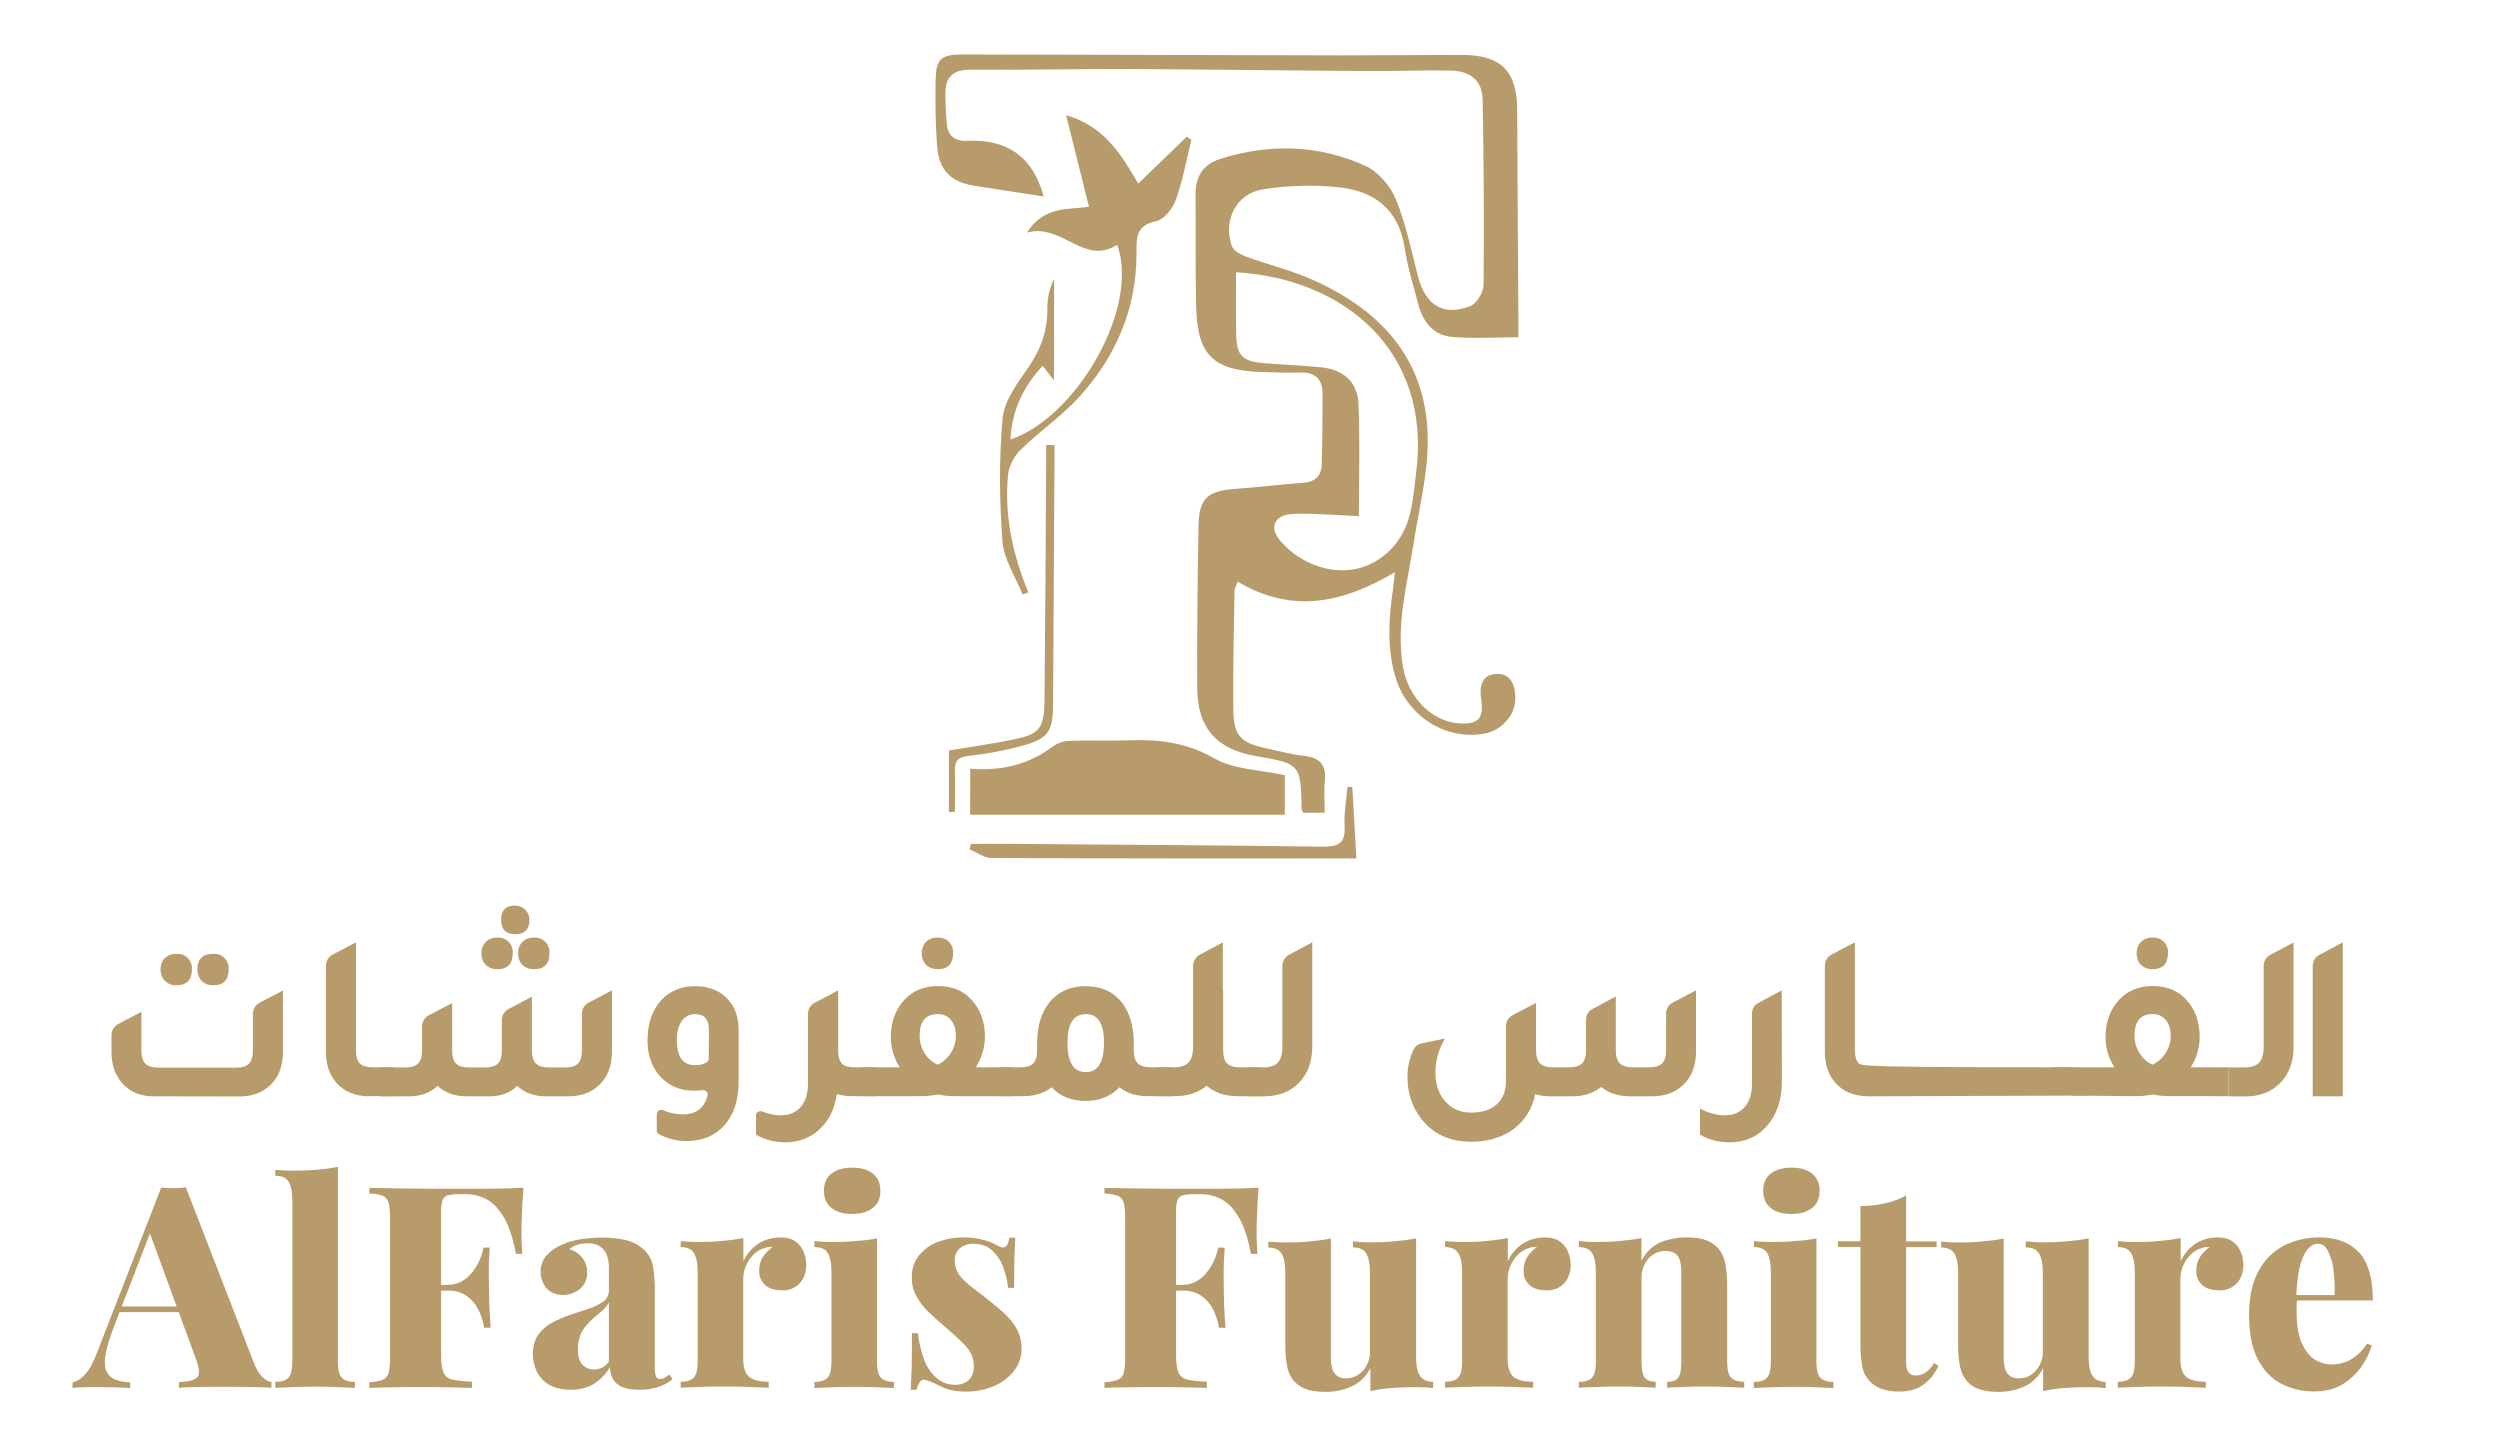 <?xml version="1.0" encoding="utf-8"?>
<!-- Generator: Adobe Illustrator 24.3.0, SVG Export Plug-In . SVG Version: 6.00 Build 0)  -->
<svg version="1.1" id="Layer_1" xmlns="http://www.w3.org/2000/svg" xmlns:xlink="http://www.w3.org/1999/xlink" x="0px" y="0px"
	 viewBox="0 0 1630 947.8" style="enable-background:new 0 0 1630 947.8;" xml:space="preserve">
<style type="text/css">
	.st0{fill:#B89B6A;}
</style>
<g>
	<path class="st0" d="M909.4,373.1c-33.7,20.1-67.2,27.3-102.4,6.1c-0.9,2.6-2.1,4.4-2.1,6.2c-0.4,25.2-1,50.4-0.8,75.6
		c0.1,19,4.2,23.3,23.1,27.3c7.7,1.6,15.3,3.7,23,4.5c10.1,1.1,14.7,5.7,13.6,16.3c-0.7,6.5-0.1,13.1-0.1,20.8h-14
		c-0.3-0.7-1-1.4-1-2.1c-0.7-29.8-0.7-29.8-30.2-34.9c-25.3-4.4-37.7-18.2-37.9-44c-0.2-35.1,0.2-70.3,0.8-105.4
		c0.3-18.8,5.7-23.5,24.7-24.8c14.4-1,28.8-2.9,43.2-3.9c8.2-0.5,12.3-4.5,12.5-12.3c0.4-15.2,0.5-30.5,0.5-45.8
		c0-9.7-5-14.2-14.8-13.8c-7.8,0.3-15.7-0.1-23.6-0.3c-32.7-0.8-43.2-10.6-44-42.6c-0.6-24.3-0.2-48.7-0.4-73
		c-0.1-11.8,4.7-19.8,16.1-23.4c31.9-10.1,63.8-9.3,94.2,4.3c8.5,3.8,16.6,13.1,20.2,21.8c6.7,16.3,10.2,33.9,14.7,51.1
		c4.9,18.3,16.4,25.5,33.9,18.8c4.2-1.6,8.7-9.2,8.7-14.1c0.4-40.1,0.1-80.2-0.6-120.2c-0.2-12.6-7.5-19-21.2-19.3
		c-18.6-0.3-37.1,0.5-55.7,0.3c-50.4-0.3-100.8-1-151.3-1.3c-35.1-0.1-70.2,0.7-105.3,0.4c-11.7-0.1-17,4.7-16.8,16
		c0.1,6.6,0.3,13.2,1,19.8c0.9,8,5.7,11,13.7,10.6c26.3-1.1,42.4,10.9,49.4,36.3l-44.7-6.9c-15.7-2.4-23.6-10-24.8-25.9
		c-1.1-14-1.2-28.1-1-42.1c0.2-15.2,3.2-17.7,18.6-17.7c82.3,0.2,164.6,0.4,246.8,0.6c26,0,52.1-0.3,78.1-0.3
		c25.2,0.1,35.5,10.5,35.7,35.3c0.2,45.5,0.5,90.9,0.8,136.4v12.4c-15.3,0-29.7,1.1-43.9-0.3c-11.7-1.2-18.5-10-21.4-21.3
		c-3.2-12.4-7.1-24.7-9-37.3c-3.8-24.3-19.5-36.2-41.8-38.8c-16.8-1.8-33.7-1.4-50.4,1.2c-17.5,2.7-26.3,20.4-20.3,37.1
		c1.1,3,5.5,5.4,9,6.7c14.7,5.4,30.1,9.1,44.3,15.5c45.3,20.4,74.7,53.4,74.4,105.4c-0.1,22-5.8,44-9.2,66
		c-4.2,26.9-11.7,53.4-6.9,81c3.4,19.6,18.7,35.4,36.5,36.5c12.6,0.8,16.3-3.1,14.4-16c-1.3-8.6,0.7-15.9,10.2-16.2
		c9.5-0.3,12,7.7,12.1,15.6c0.2,11.2-8.9,21.2-20.1,23.3c-25.6,4.7-50.7-11.7-58.1-37c-5.7-19.3-4.3-38.4-1.5-57.7
		C908.7,380.7,908.9,377.9,909.4,373.1z M805.9,177.5c0,13.4-0.2,26.9,0.1,40.3c0.3,14.2,3.9,17.8,18.4,19c12.3,1.1,24.7,1.4,37,2.7
		c14.2,1.4,23.6,9.4,24.3,23.4c1.1,24.2,0.3,48.4,0.3,73.7c-6.1-0.3-10.9-0.7-15.8-0.9c-9.5-0.3-19-1.2-28.4-0.5
		c-10.5,0.8-14.2,8.4-7.9,16.3c15.1,19.3,49.1,30.8,72.8,6.8c14.1-14.3,14.4-32.8,16.7-50.6C933.2,229.3,877.1,181.8,805.9,177.5z
		 M851.2,376.7c-17.2-6.1-24.2-20.8-30.9-37.6c-7.4,12.4-4.2,21.7,1.4,30C828.6,379.1,839.1,380.1,851.2,376.7z"/>
	<path class="st0" d="M632.6,501.2c20.8,1.6,38.3-2.8,54-14.6c3.3-2.3,7.2-3.5,11.2-3.6c12.4-0.5,24.8,0.2,37.2-0.3
		c20-0.8,38.4,1.2,56.8,11.8c12.8,7.3,29.8,7.4,45.9,10.9v25.8H632.5L632.6,501.2z"/>
	<path class="st0" d="M687.2,248l-7.4-9.5c-13,14.1-20,29.4-21,48.1c43.7-14.9,84.4-86.5,69.6-127c-21.8,13.9-35.7-14.2-58.8-8
		c11.3-17.7,27.4-14.7,40.4-16.8c-4.9-19.8-9.8-39.1-14.9-59.7c25.1,7.1,36.5,26.5,47,44.6l31.7-30.6c1,0.7,2,1.4,3,2.1
		c-3.3,13.1-5.6,26.4-10.1,39c-2,5.7-7.7,12.9-12.9,14c-13.7,2.9-12.8,11.4-12.8,21.7c-0.1,35.4-13.4,66.2-36.7,92.2
		c-11.5,12.8-26.1,22.7-38.4,34.7c-4.2,4.1-8,10.5-8.6,16.2c-2.7,26.7,2.9,52.4,13.2,77.3l-3.8,1.3c-4.6-11.6-12.2-22.9-13.1-34.7
		c-2-26.6-2.3-53.6,0.1-80.1c1-11.3,9.4-22.7,16.4-32.7c8.4-12.1,13-24.5,12.8-39.2c-0.1-6.7,1.5-13.3,4.4-19.2L687.2,248z"/>
	<path class="st0" d="M884.4,559.7c-80.4,0-159.2,0.1-238.1-0.3c-4.7,0-9.5-3.7-14.2-5.7l1-3.5c8.5,0,16.9-0.1,25.4,0
		c67.7,0.5,135.5,0.9,203.2,1.8c10,0.1,15.6-1.3,15-13.1c-0.5-8.5,1.1-17.1,1.8-25.7l3.2-0.2C882.6,528.9,883.5,544.7,884.4,559.7z"
		/>
	<path class="st0" d="M687.5,290.3v14.1c-0.3,51.7-0.6,103.4-0.9,155.1c-0.1,17.8-3.3,22.3-21,27c-11.1,2.9-22.5,5.1-33.9,6.3
		c-6.9,0.8-9.4,3.1-9.2,9.9c0.4,8.9,0.1,17.7,0.1,26.6l-3.9,0.1v-40.1c13.5-2.2,27.3-4.2,40.9-6.9c18.2-3.6,21.2-7.3,21.4-25.6
		c0.5-51.3,0.8-102.5,1.1-153.8v-12.8H687.5z"/>
	<polygon class="st0" points="829.1,329.2 795.6,346.8 823.7,380.3 852.7,385 860.5,374.3 840.2,367.1 826.4,348.9 	"/>
	<path class="st0" d="M121.2,774.2l44.6,115.1c1.8,4.3,3.8,7.3,5.8,9c2,1.7,3.8,2.6,5.4,2.8v3.7c-3.9-0.3-8.6-0.4-14.1-0.5
		c-5.5-0.1-11-0.1-16.7-0.1c-5.9,0-11.5,0-16.8,0.1c-5.3,0.1-9.5,0.2-12.7,0.5v-3.7c6.3-0.2,10.3-1.3,12-3.2c1.7-1.9,1.3-6-1.1-12.2
		l-30.6-83.6l3.7-5.5L73.9,866c-2.8,7.4-4.5,13.3-5.2,17.9s-0.3,8.1,0.9,10.5c1.2,2.4,3.3,4.3,5.8,5.2c3,1.1,6.3,1.6,9.5,1.7v3.7
		c-4.3-0.3-8.3-0.4-11.9-0.5c-3.6-0.1-7.5-0.1-11.7-0.1c-2.5,0-5,0-7.5,0.1c-2.2,0-4.4,0.2-6.5,0.5v-3.7c2.7-0.5,5.4-2.2,8.2-5.2
		s5.5-8,8.2-15.3l41.4-106.5c2.4,0.2,5.1,0.4,8,0.4C116.1,774.6,118.8,774.5,121.2,774.2z M130.8,851.8v3.7H75.9l1.8-3.7H130.8z"/>
	<path class="st0" d="M220.3,760.8v126.9c0,5.2,0.8,8.7,2.5,10.5c1.7,1.8,4.5,2.8,8.6,2.8v3.9c-2.3-0.1-5.9-0.3-10.7-0.5
		c-4.8-0.2-9.7-0.3-14.7-0.3c-4.9,0-9.9,0.1-15,0.3c-5.1,0.2-8.9,0.3-11.5,0.5V901c4,0,6.9-0.9,8.6-2.8s2.5-5.3,2.5-10.5V782.9
		c0-5.5-0.8-9.6-2.3-12.3c-1.5-2.6-4.5-4-8.8-4v-3.9c3.9,0.4,7.7,0.6,11.4,0.6c5.6,0,10.9-0.2,15.8-0.6
		C211.3,762.3,215.8,761.7,220.3,760.8z"/>
	<path class="st0" d="M341.3,774.4c-0.5,5.9-0.8,11.5-1,16.9c-0.2,5.4-0.3,9.6-0.3,12.5c0,2.7,0.1,5.2,0.2,7.6s0.2,4.4,0.4,6.1h-4.2
		c-1.8-9.8-4.4-17.6-7.6-23.3c-3.3-5.7-7-9.7-11.2-12.1c-4.3-2.3-9-3.5-13.9-3.5h-4.2c-2.6-0.1-5.2,0.2-7.7,0.8
		c-1.6,0.5-2.9,1.8-3.4,3.4c-0.7,2.6-0.9,5.4-0.8,8.1v92.9c0,4.8,0.5,8.4,1.5,10.9c1,2.5,3.2,4.3,5.9,4.8c4.2,0.9,8.4,1.3,12.7,1.3
		v4.1c-4-0.1-9.3-0.2-15.6-0.4c-6.4-0.1-13.1-0.2-20.1-0.2c-5.5,0-11,0.1-16.3,0.2c-5.3,0.1-10.3,0.2-14.9,0.4v-3.7
		c2.9-0.1,5.8-0.6,8.6-1.5c1.9-0.8,3.4-2.4,3.9-4.4c0.8-3.3,1.1-6.6,1-9.9V794c0-4.5-0.3-7.9-1-10c-0.5-2-2-3.6-3.9-4.4
		c-2.8-0.9-5.7-1.4-8.6-1.4v-3.7c5.3,0.1,10.8,0.2,16.7,0.3l17.4,0.2c5.8,0.1,11.1,0.1,16,0.1h12.2c5.6,0,12.1,0,19.2-0.1
		C329.3,774.9,335.7,774.7,341.3,774.4z M314.3,837.8v3.7h-32.4v-3.7H314.3z M319.3,813.5c-0.5,7-0.7,12.3-0.6,16
		c0.1,3.7,0.1,7.1,0.1,10.1s0.1,6.4,0.2,10.1c0.1,3.7,0.4,9,0.9,16h-4.2c-0.7-4.2-2-8.4-4-12.2c-1.8-3.5-4.5-6.6-7.8-8.8
		c-3.3-2.2-7.3-3.3-12.2-3.3v-3.7c3.3,0.1,6.5-0.7,9.4-2.3c2.7-1.5,5-3.5,6.9-6c1.9-2.4,3.5-5.1,4.7-7.9c1.2-2.6,2-5.3,2.6-8.1
		L319.3,813.5z"/>
	<path class="st0" d="M372.1,906.1c-5.6,0-10.3-1.1-14-3.2c-3.5-2-6.3-5-8.1-8.6c-1.7-3.6-2.6-7.5-2.6-11.4c0-5.2,1.2-9.4,3.6-12.7
		c2.4-3.4,5.6-6.1,9.3-8c3.8-2,7.8-3.7,12-5.1c4.2-1.4,8.2-2.7,12-4c3.3-1,6.4-2.6,9.2-4.6c2.2-1.6,3.5-4.2,3.5-6.9v-15.3
		c0-2.6-0.4-5.2-1.2-7.6c-0.8-2.3-2.3-4.4-4.3-5.8c-2-1.5-4.8-2.3-8.4-2.3c-2.2,0-4.3,0.3-6.4,0.9c-2,0.6-3.9,1.6-5.5,2.9
		c3.5,1,6.6,3.2,8.8,6.1c1.9,2.6,2.9,5.8,2.9,9c0,4.5-1.6,8.1-4.7,10.8c-3.1,2.6-7.1,4-11.1,4c-4.7,0-8.3-1.5-10.8-4.4
		c-2.5-3-3.9-6.8-3.8-10.7c-0.1-3.3,0.9-6.6,2.8-9.3c2.2-2.8,5-5.2,8.1-6.9c4-2.2,8.4-3.8,12.9-4.6c5.3-1,10.7-1.5,16-1.5
		c5.4,0,10.7,0.5,15.9,1.7c4.7,1.1,9,3.5,12.4,6.9c2.7,2.8,4.5,6.4,5.2,10.3c0.8,5.1,1.2,10.3,1.1,15.5v49.7c0,3.1,0.3,5.2,0.8,6.4
		c0.4,1.1,1.5,1.8,2.7,1.7c1.1,0,2.2-0.3,3.1-0.9c1-0.6,2-1.3,2.9-2l2.1,3.1c-2.8,2.3-6.1,4-9.6,5.1c-3.9,1.2-7.9,1.8-12,1.7
		c-4.9,0-8.7-0.6-11.5-1.9c-2.5-1.1-4.6-2.9-5.9-5.3c-1.2-2.3-1.8-4.8-1.9-7.4c-2.5,4.3-6,7.9-10.1,10.6
		C383.4,904.8,378.3,906.1,372.1,906.1z M387.4,892.9c1.8,0,3.6-0.4,5.3-1.2c1.8-1,3.2-2.4,4.3-4.1v-38.3c-1.1,1.8-2.4,3.5-4,4.9
		c-1.7,1.5-3.4,3.1-5.3,4.6c-1.9,1.6-3.6,3.3-5.2,5.1c-1.7,1.9-3.1,4.1-4.1,6.5c-1.1,2.9-1.6,6-1.6,9.1c0,4.8,1,8.2,2.9,10.3
		C381.8,891.8,384.6,893,387.4,892.9L387.4,892.9z"/>
	<path class="st0" d="M508.8,806.8c4.2,0,7.5,0.9,9.9,2.7c2.4,1.7,4.3,4.1,5.3,6.8c1.1,2.6,1.6,5.4,1.7,8.2c0,5-1.4,9.1-4.3,12.2
		c-2.9,3.1-7.1,4.8-11.3,4.6c-4.9,0-8.7-1.1-11.2-3.4c-2.6-2.3-4-5.7-3.9-9.1c-0.1-3.3,0.7-6.6,2.5-9.4c1.7-2.4,3.7-4.6,6.2-6.3
		c-1.8-0.3-3.7,0-5.3,0.7c-2,0.5-3.9,1.5-5.5,2.8c-1.7,1.4-3.2,3-4.4,4.8c-1.2,1.8-2.2,3.9-2.9,6c-0.7,2.1-1,4.3-1,6.5v51.9
		c0,5.9,1.3,9.9,4,12c2.6,2.1,6.8,3.1,12.6,3.1v3.9c-2.8-0.1-7-0.3-12.5-0.5c-5.5-0.2-11.2-0.3-17.1-0.3c-5.3,0-10.6,0.1-15.9,0.3
		c-5.3,0.2-9.3,0.3-11.9,0.5v-3.9c4,0,6.9-0.9,8.6-2.8s2.5-5.3,2.5-10.5v-58.2c0-5.5-0.8-9.6-2.4-12.3s-4.5-4-8.7-4v-3.9
		c3.9,0.4,7.7,0.6,11.4,0.6c5.5,0,10.8-0.2,15.8-0.7c4.6-0.4,9.2-1,13.7-1.9v15.1c1.4-3.1,3.4-5.9,5.8-8.3c2.4-2.3,5.2-4.2,8.3-5.4
		C501.8,807.5,505.3,806.8,508.8,806.8z"/>
	<path class="st0" d="M571.8,807.4v80.3c0,5.2,0.8,8.7,2.5,10.5c1.7,1.8,4.5,2.8,8.6,2.8v4c-2.3-0.1-5.9-0.3-10.8-0.5
		c-4.8-0.2-9.7-0.3-14.6-0.3c-4.9,0-9.9,0.1-15,0.3c-5.1,0.2-8.9,0.3-11.5,0.5V901c4.1,0,6.9-0.9,8.6-2.8c1.7-1.8,2.5-5.3,2.5-10.5
		v-58.3c0-5.5-0.8-9.6-2.3-12.3s-4.5-4-8.8-4v-3.9c3.9,0.4,7.7,0.6,11.4,0.6c5.5,0,10.8-0.2,15.7-0.7
		C562.7,808.9,567.3,808.3,571.8,807.4z M555.6,761.3c5.8,0,10.3,1.3,13.5,3.9c3.3,2.6,4.9,6.3,4.9,11.2c0,4.9-1.6,8.7-4.9,11.2
		c-3.3,2.6-7.8,3.9-13.5,3.9c-5.8,0-10.3-1.3-13.5-3.9s-4.9-6.3-4.9-11.2c0-4.9,1.6-8.7,4.9-11.2
		C545.3,762.6,549.8,761.3,555.6,761.3L555.6,761.3z"/>
	<path class="st0" d="M627.8,806.8c4.7-0.1,9.5,0.5,14,1.8c3,0.8,5.9,2,8.6,3.5c4.3,2.7,6.9,1,7.7-5.2h3.9
		c-0.2,3.6-0.4,7.8-0.6,12.8c-0.1,5-0.2,11.6-0.2,20h-3.9c-0.5-4.6-1.6-9.1-3.2-13.5c-1.5-4.2-4-7.9-7.3-11
		c-3.2-2.9-7.4-4.3-12.5-4.3c-3.1-0.1-6,1-8.4,2.9c-2.3,2-3.6,5-3.4,8.1c0,3.5,1.1,7,3.3,9.8c2.5,3.1,5.4,5.8,8.6,8.1
		c3.5,2.6,7,5.3,10.6,8.3c3.7,2.8,7.2,5.8,10.5,8.9c3,2.8,5.6,6.1,7.6,9.8c2,3.9,3,8.2,2.9,12.6c0.1,5.3-1.7,10.4-5,14.6
		c-3.5,4.3-8,7.7-13.1,9.8c-5.7,2.4-11.9,3.6-18.1,3.5c-3.6,0.1-7.1-0.3-10.6-1.2c-2.6-0.6-5.1-1.7-7.5-3c-1.8-0.9-3.5-1.6-4.9-2.2
		c-1.3-0.6-2.7-1-4.1-1.3c-1.3-0.1-2.5,0.5-3.1,1.7c-1,1.5-1.6,3.1-2,4.8h-3.8c0.2-3.9,0.4-8.7,0.6-14.4c0.1-5.7,0.2-13.1,0.2-22.5
		h3.9c0.6,6,2,11.9,4.1,17.5c1.7,4.6,4.5,8.7,8.2,11.9c3.4,2.9,7.7,4.4,12.2,4.3c2,0,4-0.4,5.8-1.2c1.8-0.8,3.3-2.1,4.4-3.8
		c1.2-2,1.8-4.3,1.7-6.6c0.2-5-1.7-9.9-5.2-13.6c-4-4.2-8.3-8.1-12.7-11.9c-3.9-3.3-7.6-6.6-11-9.8c-3.3-3.1-6.1-6.6-8.3-10.5
		c-2.2-3.9-3.3-8.4-3.2-12.9c-0.1-5.1,1.5-10.1,4.7-14.1c3.3-4,7.5-7,12.2-8.8C616.7,807.8,622.2,806.8,627.8,806.8z"/>
	<path class="st0" d="M820.6,774.4c-0.5,5.9-0.8,11.5-1,16.9c-0.2,5.4-0.3,9.6-0.3,12.5c0,2.7,0.1,5.2,0.2,7.6s0.2,4.4,0.4,6.1h-4.3
		c-1.8-9.8-4.4-17.6-7.6-23.3c-3.3-5.7-7-9.7-11.2-12.1c-4.3-2.3-9-3.5-13.9-3.5h-4.2c-2.6-0.1-5.2,0.2-7.7,0.8
		c-1.6,0.5-2.9,1.8-3.4,3.4c-0.7,2.6-0.9,5.4-0.8,8.1v92.9c0,4.8,0.5,8.4,1.5,10.9c1,2.5,3.2,4.3,5.9,4.8c4.2,0.9,8.4,1.3,12.7,1.3
		v4.1c-4-0.1-9.3-0.2-15.6-0.4c-6.4-0.1-13.1-0.2-20.1-0.2c-5.5,0-11,0.1-16.3,0.2c-5.3,0.1-10.3,0.2-14.8,0.4v-3.7
		c2.9-0.1,5.8-0.6,8.6-1.5c1.9-0.8,3.4-2.4,3.9-4.4c0.8-3.3,1.1-6.6,1-9.9V794c0-4.5-0.3-7.9-1-10c-0.5-2-2-3.6-3.9-4.4
		c-2.8-0.9-5.7-1.4-8.6-1.4v-3.7c5.3,0.1,10.8,0.2,16.7,0.3l17.4,0.2c5.8,0.1,11.1,0.1,16,0.1h12.2c5.6,0,12.1,0,19.2-0.1
		C808.6,774.9,815,774.7,820.6,774.4z M793.6,837.8v3.7h-32.4v-3.7H793.6z M798.5,813.5c-0.5,7-0.7,12.3-0.7,16
		c0.1,3.7,0.1,7.1,0.1,10.1s0.1,6.4,0.2,10.1c0.1,3.7,0.4,9,0.9,16h-4.2c-0.7-4.2-2-8.4-4-12.2c-1.8-3.5-4.5-6.6-7.8-8.8
		c-3.3-2.2-7.3-3.3-12.3-3.3v-3.7c3.3,0.1,6.5-0.7,9.4-2.3c2.7-1.5,5-3.5,6.9-6c1.9-2.4,3.5-5.1,4.7-7.9c1.2-2.6,2-5.3,2.6-8.1
		L798.5,813.5z"/>
	<path class="st0" d="M923.3,807.4v77.4c0,5.5,0.8,9.6,2.5,12.2c1.7,2.6,4.5,4,8.6,4v4c-3.8-0.4-7.6-0.6-11.4-0.6
		c-5.6,0-10.9,0.2-15.8,0.6c-4.6,0.3-9.2,1-13.7,2v-15c-2.6,5.2-6.8,9.4-12.1,11.9c-5.5,2.5-11.4,3.7-17.4,3.6c-5.4,0-9.7-0.7-13-2
		c-2.9-1.1-5.5-2.9-7.5-5.3c-2.1-2.6-3.6-5.6-4.2-8.9c-1-4.9-1.4-9.8-1.3-14.8v-46.8c0-5.5-0.8-9.6-2.4-12.3c-1.6-2.6-4.5-4-8.7-4
		v-3.9c3.9,0.4,7.7,0.6,11.4,0.6c5.6,0,10.9-0.2,15.8-0.7c4.6-0.4,9.1-1,13.6-1.9v77.7c-0.1,2.4,0.3,4.9,0.9,7.2
		c0.5,1.8,1.6,3.4,3.1,4.6c1.7,1.2,3.8,1.8,5.9,1.7c2.7,0,5.4-0.7,7.7-2.2c2.4-1.5,4.4-3.7,5.7-6.2c1.5-2.7,2.3-5.8,2.2-8.9v-51.8
		c0-5.5-0.8-9.6-2.4-12.3s-4.5-4-8.7-4v-3.9c3.9,0.4,7.7,0.6,11.4,0.6c5.6,0,10.9-0.2,15.8-0.7C914.2,808.9,918.8,808.3,923.3,807.4
		z"/>
	<path class="st0" d="M1007.2,806.8c4.2,0,7.5,0.9,9.9,2.7c2.4,1.7,4.3,4.1,5.3,6.8c1.1,2.6,1.6,5.4,1.7,8.2c0,5-1.4,9.1-4.3,12.2
		c-2.9,3.1-7.1,4.8-11.3,4.6c-4.9,0-8.7-1.1-11.2-3.4c-2.6-2.3-4-5.7-3.9-9.1c-0.1-3.3,0.7-6.6,2.5-9.4c1.6-2.5,3.7-4.6,6.2-6.3
		c-1.8-0.3-3.7,0-5.3,0.7c-2,0.5-3.9,1.5-5.5,2.8c-1.7,1.4-3.2,3-4.4,4.8c-1.2,1.8-2.2,3.9-2.9,6c-0.7,2.1-1,4.3-1,6.5v51.9
		c0,5.9,1.3,9.9,4,12c2.6,2.1,6.8,3.1,12.6,3.1v3.9c-2.8-0.1-7-0.3-12.5-0.5c-5.5-0.2-11.2-0.3-17.1-0.3c-5.3,0-10.6,0.1-15.9,0.3
		c-5.3,0.2-9.3,0.3-11.9,0.5v-3.9c4,0,6.9-0.9,8.6-2.8c1.7-1.8,2.5-5.3,2.5-10.5v-58.2c0-5.5-0.8-9.6-2.4-12.3c-1.6-2.6-4.5-4-8.7-4
		v-3.9c3.9,0.4,7.7,0.6,11.4,0.6c5.5,0,10.8-0.2,15.8-0.7c4.6-0.4,9.2-1,13.7-1.9v15.1c1.4-3.1,3.4-5.9,5.8-8.3
		c2.4-2.3,5.2-4.2,8.3-5.4C1000.3,807.5,1003.7,806.8,1007.2,806.8z"/>
	<path class="st0" d="M1099.9,806.8c5.4,0,9.7,0.7,13,2c2.9,1.1,5.4,2.9,7.5,5.2c2.1,2.6,3.6,5.7,4.3,9c1,4.9,1.5,9.9,1.4,14.9v49.7
		c0,5.2,0.8,8.7,2.5,10.5s4.5,2.8,8.6,2.8v3.9c-2.5-0.1-6.1-0.3-11-0.5c-4.9-0.2-9.5-0.3-14.1-0.3c-5,0-9.9,0.1-14.6,0.3
		c-4.7,0.2-8.2,0.3-10.5,0.5V901c3.4,0,5.8-0.9,7.2-2.8s2-5.3,2-10.5v-58.6c0-2.5-0.3-4.9-0.9-7.3c-0.5-1.8-1.6-3.5-3.1-4.6
		c-1.9-1.1-4.1-1.7-6.3-1.6c-2.8,0-5.5,0.7-7.8,2.2c-2.4,1.5-4.4,3.6-5.7,6.2c-1.4,2.8-2.2,5.8-2.1,8.9v54.7c0,5.2,0.7,8.7,2,10.5
		c1.3,1.8,3.7,2.8,7.2,2.8v3.9c-2.3-0.1-5.7-0.3-10.1-0.5c-4.4-0.2-8.9-0.3-13.5-0.3c-5,0-10.1,0.1-15.1,0.3
		c-5,0.2-8.8,0.3-11.4,0.5V901c4.1,0,6.9-0.9,8.6-2.8c1.7-1.8,2.5-5.3,2.5-10.5v-58.3c0-5.5-0.8-9.6-2.4-12.3c-1.6-2.6-4.5-4-8.7-4
		v-3.9c3.9,0.4,7.7,0.6,11.4,0.6c5.5,0,10.8-0.2,15.7-0.7c4.6-0.4,9.2-1,13.7-1.9v14.9c2.9-5.6,7-9.6,12.1-12
		C1087.8,807.9,1093.8,806.7,1099.9,806.8z"/>
	<path class="st0" d="M1184.3,807.4v80.3c0,5.2,0.8,8.7,2.5,10.5c1.7,1.8,4.5,2.8,8.6,2.8v4c-2.3-0.1-5.9-0.3-10.8-0.5
		c-4.9-0.2-9.7-0.3-14.6-0.3c-4.9,0-9.9,0.1-15,0.3c-5.1,0.2-8.9,0.3-11.5,0.5V901c4,0,6.9-0.9,8.6-2.8c1.7-1.8,2.5-5.3,2.5-10.5
		v-58.3c0-5.5-0.8-9.6-2.3-12.3c-1.5-2.6-4.5-4-8.8-4v-3.9c3.9,0.4,7.7,0.6,11.4,0.6c5.5,0,10.8-0.2,15.8-0.7
		C1175.1,808.9,1179.7,808.3,1184.3,807.4z M1168,761.3c5.8,0,10.3,1.3,13.5,3.9c3.2,2.6,4.9,6.3,4.9,11.2s-1.6,8.7-4.9,11.2
		c-3.2,2.6-7.8,3.9-13.5,3.9c-5.8,0-10.3-1.3-13.5-3.9c-3.2-2.6-4.9-6.3-4.9-11.2s1.6-8.7,4.9-11.2S1162.3,761.3,1168,761.3z"/>
	<path class="st0" d="M1242.8,779.4v30h19.9v3.7h-19.9v75.3c0,3.1,0.6,5.3,1.7,6.5c1.3,1.4,3.1,2.1,5,1.9c2.1-0.1,4.1-0.7,5.8-1.8
		c2.4-1.6,4.3-3.7,5.6-6.3l3,1.8c-2.1,4.8-5.5,9-9.7,12.2c-4.1,3.1-9.5,4.6-16.1,4.6c-3.7,0.1-7.3-0.5-10.8-1.6
		c-2.9-0.9-5.6-2.5-7.8-4.7c-2.7-2.7-4.6-6.2-5.3-10c-0.9-5.1-1.3-10.3-1.2-15.6v-62.4h-14.7v-3.7h14.7v-23c5.4,0,10.7-0.5,15.9-1.7
		C1233.8,783.6,1238.5,781.8,1242.8,779.4z"/>
	<path class="st0" d="M1361.8,807.4v77.4c0,5.5,0.8,9.6,2.5,12.2c1.7,2.6,4.5,4,8.6,4v4c-3.8-0.4-7.6-0.6-11.4-0.6
		c-5.6,0-10.9,0.2-15.7,0.6c-4.6,0.3-9.2,1-13.7,2v-15c-2.6,5.2-6.8,9.4-12,11.9c-5.5,2.5-11.4,3.7-17.4,3.6c-5.4,0-9.7-0.7-13-2
		c-2.9-1.1-5.5-2.9-7.5-5.3c-2.1-2.6-3.6-5.6-4.2-8.9c-1-4.9-1.4-9.8-1.3-14.8v-46.8c0-5.5-0.8-9.6-2.4-12.3s-4.5-4-8.7-4v-3.9
		c3.9,0.4,7.7,0.6,11.4,0.6c5.6,0,10.9-0.2,15.8-0.7c4.6-0.4,9.1-1,13.6-1.9v77.7c-0.1,2.4,0.3,4.9,0.9,7.2c0.5,1.8,1.6,3.4,3.1,4.6
		c1.7,1.2,3.8,1.8,5.9,1.7c2.7,0,5.4-0.7,7.7-2.2c2.4-1.5,4.4-3.7,5.7-6.2c1.5-2.7,2.3-5.8,2.2-8.9v-51.8c0-5.5-0.8-9.6-2.4-12.3
		c-1.6-2.6-4.5-4-8.7-4v-3.9c3.9,0.4,7.7,0.6,11.4,0.6c5.6,0,10.9-0.2,15.8-0.7C1352.8,808.9,1357.3,808.3,1361.8,807.4z"/>
	<path class="st0" d="M1445.8,806.8c4.2,0,7.5,0.9,9.9,2.7c2.4,1.7,4.3,4.1,5.3,6.8c1.1,2.6,1.6,5.4,1.7,8.2c0,5-1.4,9.1-4.3,12.2
		c-2.9,3.1-7.1,4.8-11.3,4.6c-4.9,0-8.7-1.1-11.2-3.4c-2.6-2.3-4-5.7-3.9-9.1c-0.1-3.3,0.7-6.6,2.5-9.4c1.7-2.5,3.7-4.6,6.2-6.3
		c-1.8-0.3-3.7,0-5.3,0.7c-2,0.5-3.9,1.5-5.5,2.8c-1.7,1.4-3.2,3-4.4,4.8c-1.2,1.8-2.2,3.9-2.9,6c-0.7,2.1-1,4.3-1,6.5v51.9
		c0,5.9,1.3,9.9,4,12c2.6,2.1,6.8,3.1,12.6,3.1v3.9c-2.8-0.1-7-0.3-12.5-0.5s-11.2-0.3-17.1-0.3c-5.3,0-10.6,0.1-15.9,0.3
		c-5.3,0.2-9.3,0.3-11.9,0.5v-3.9c4,0,6.9-0.9,8.6-2.8s2.5-5.3,2.5-10.5v-58.2c0-5.5-0.8-9.6-2.4-12.3s-4.5-4-8.6-4v-3.9
		c3.9,0.4,7.7,0.6,11.4,0.6c5.5,0,10.8-0.2,15.8-0.7c4.6-0.4,9.2-1,13.7-1.9v15.1c1.4-3.1,3.4-5.9,5.8-8.3c2.4-2.3,5.2-4.2,8.3-5.4
		C1438.9,807.5,1442.3,806.8,1445.8,806.8z"/>
	<path class="st0" d="M1512.5,806.8c10.8,0,19.3,3.2,25.4,9.6c6.1,6.4,9.2,16.9,9.2,31.5H1488l-0.2-3.5h34.3
		c0.3-5.6,0-11.1-0.7-16.7c-0.5-4.3-1.7-8.4-3.6-12.2c-1.7-3.1-3.8-4.6-6.5-4.6c-3.7,0-6.8,2.6-9.4,7.9s-4.2,14.2-4.8,26.9l0.7,1.3
		c-0.2,1.4-0.4,2.8-0.4,4.1v4.5c0,8.5,1.1,15.2,3.4,20.2c2.3,5,5.1,8.6,8.6,10.7c3.2,2,6.9,3.1,10.7,3.1c2.4,0,4.7-0.3,7-0.9
		c2.9-0.8,5.7-2.1,8.1-3.9c3.2-2.4,5.9-5.3,8.1-8.7l3.1,1.1c-1.5,5.1-3.8,9.8-6.9,14.1c-3.3,4.6-7.5,8.5-12.4,11.4
		c-5,3-11.1,4.5-18.2,4.5c-7.6,0.1-15-1.6-21.7-5.1c-6.4-3.4-11.4-8.7-15.2-16c-3.7-7.3-5.6-16.8-5.6-28.6c0-11.7,2-21.2,6.1-28.7
		c3.7-7.1,9.5-12.9,16.6-16.7C1496.2,808.6,1504.3,806.7,1512.5,806.8z"/>
	<path class="st0" d="M100.1,714.8c-8.8,0-15.7-3-20.7-8.9c-4.5-5.2-6.7-11.9-6.7-20.1v-11c0-3,1.7-5.7,4.3-7.1l15.2-8v25
		c0,4.1,0.9,7.1,2.6,8.8c1.7,1.7,4.5,2.6,8.5,2.6h50.7c3.9,0,6.7-0.9,8.4-2.6c1.7-1.8,2.5-4.7,2.5-8.7v-23.9c0-3,1.7-5.7,4.3-7.1
		l15.3-8v40.2c0,9.4-3,16.8-8.9,22.1c-5.2,4.6-11.8,6.9-19.9,6.8L100.1,714.8z M115,642.4c-2.8,0.1-5.5-0.9-7.5-2.9
		c-1.9-2-2.9-4.8-2.8-7.5c-0.1-2.7,0.9-5.4,2.8-7.3c2-1.9,4.7-2.9,7.5-2.8c5.2-0.4,9.7,3.4,10.1,8.6c0,0,0,0,0,0c0,0.5,0,1,0,1.5
		C125.1,638.9,121.8,642.4,115,642.4z M139,642.4c-2.8,0.1-5.5-0.9-7.5-2.8c-1.9-2.1-2.9-4.8-2.8-7.6c0-6.7,3.4-10.1,10.3-10.1
		c5.2-0.4,9.7,3.4,10.1,8.6c0,0,0,0,0,0c0,0.5,0,1,0,1.5C149.1,638.9,145.7,642.4,139,642.4L139,642.4z"/>
	<path class="st0" d="M241.1,714.8c-9.5,0-16.8-3-21.9-9c-4.5-5.2-6.7-11.9-6.7-20.1v-56c0-3.1,1.7-5.9,4.4-7.3l15.2-8v70.3
		c0,4,0.8,6.9,2.5,8.6c1.7,1.7,4.5,2.6,8.4,2.6h14v18.8H241.1z"/>
	<path class="st0" d="M247.6,714.8v-18.8h16.5c4,0,6.8-0.9,8.5-2.6c1.7-1.7,2.6-4.6,2.6-8.6v-15.6c0-3,1.7-5.8,4.3-7.2l15.3-8v30.8
		c0,4,0.8,6.9,2.5,8.6s4.5,2.6,8.4,2.6h10.6c3.9,0,6.7-0.9,8.4-2.6c1.7-1.7,2.5-4.6,2.5-8.6v-19.8c0-2.9,1.6-5.6,4.2-7l15.4-8.2v35
		c0,4,0.9,6.9,2.6,8.6c1.7,1.7,4.5,2.6,8.5,2.6h10.6c3.9,0,6.7-0.9,8.4-2.6c1.7-1.7,2.5-4.6,2.5-8.6v-23.9c0-3,1.7-5.7,4.3-7.1
		l15.3-8.1v40c0,9.2-2.8,16.5-8.4,21.8c-4.9,4.7-11.3,7.1-19.3,7.3h-15.3c-7.7,0-14-2.3-18.8-6.8c-4.5,4.5-10.4,6.7-17.7,6.8h-15.4
		c-7.7,0-13.9-2.3-18.8-6.8c-4.9,4.6-11.2,6.9-18.8,6.8L247.6,714.8z M324.2,631.9c-2.8,0.1-5.5-0.9-7.5-2.8c-1.9-2.1-3-4.8-2.8-7.6
		c-0.1-2.7,0.9-5.4,2.8-7.4c2-1.9,4.7-2.9,7.5-2.8c5.2-0.4,9.7,3.4,10.1,8.6c0,0,0,0,0,0c0,0.5,0,1,0,1.5
		C334.3,628.5,330.9,632,324.2,631.9L324.2,631.9z M336,609.1c-6.2,0-9.3-3.2-9.3-9.5c0-6.1,3.1-9.2,9.3-9.2
		c5.1,0.1,9.2,4.2,9.2,9.3C345.2,605.9,342.1,609.1,336,609.1L336,609.1z M348.1,631.9c-2.8,0.1-5.5-0.9-7.5-2.8
		c-1.9-2.1-2.9-4.8-2.8-7.6c-0.1-2.7,0.9-5.4,2.8-7.4c2-1.9,4.7-2.9,7.5-2.8c5.2-0.4,9.7,3.4,10.1,8.6c0,0,0,0,0,0c0,0.5,0,1,0,1.5
		C358.3,628.5,354.9,632,348.1,631.9L348.1,631.9z"/>
	<path class="st0" d="M461.3,714.4c0.4-1.6-0.5-3.1-2.1-3.5c0,0,0,0,0,0c-0.3-0.1-0.7-0.1-1-0.1c-2,0.2-4.1,0.3-6.1,0.3
		c-9.5,0-17.2-3.6-22.9-10.7c-4.7-6-7-13.3-7-21.8c0-11.4,3.1-20.4,9.3-26.9c5.5-5.8,12.8-8.7,21.8-8.7c9.2,0,16.4,3,21.6,8.9
		c4.5,5.1,6.7,11.7,6.7,19.9v33.3c0,12.3-3.2,21.9-9.6,28.9c-6,6.6-14.2,10-24.6,10c-6.1,0-12.2-1.6-17.6-4.4
		c-1-0.5-1.6-1.5-1.6-2.6v-10.5c0-1.6,1.3-2.9,2.9-2.9c0.4,0,0.8,0.1,1.1,0.2c4,1.8,8.4,2.7,12.8,2.8
		C453.8,726.6,459.2,722.5,461.3,714.4z M462.2,671.5c0-6.8-3-10.3-8.9-10.3c-3.5-0.1-6.8,1.6-8.8,4.5c-2.1,3-3.2,7.1-3.2,12.3
		c0,11,3.9,16.5,11.8,16.5c3.5,0,6.2-0.8,8.1-2.2c0.6-0.5,1-1.3,0.9-2.1L462.2,671.5z"/>
	<path class="st0" d="M557.3,695.9h14v18.8h-15.9c-3.3,0-6.6-0.4-9.8-1.4c-1.4,10-5.3,17.8-12,23.7c-6,5.2-13.7,7.9-21.6,7.8
		c-6.7,0-13.3-1.7-19.1-5v-12.3c0-1.7,1.3-3,3-3l0,0c0.4,0,0.8,0.1,1.2,0.2c3.7,1.6,7.7,2.4,11.7,2.5c5.7,0,10.1-1.8,13.3-5.5
		c3.2-3.7,4.7-8.8,4.7-15.3v-45.5c0-3,1.7-5.7,4.3-7.1l8.5-4.4l6.7-3.6v0.2l0.2-0.2v39.1c0,4,0.8,6.9,2.5,8.6
		C550.5,695.1,553.3,695.9,557.3,695.9z"/>
	<path class="st0" d="M636.2,695.9h24.6v18.8h-36.9c-4.2,0.1-8.4-0.3-12.4-1.1c-4.1,0.8-8.3,1.2-12.4,1.1h-37v-18.8h24.6
		c-3.8-5.7-5.8-12.4-5.9-19.3c0-10.4,3.1-18.7,9.2-25.1c5.5-5.7,12.7-8.6,21.6-8.6c10.2,0,18,3.7,23.6,11c4.7,6,7,13.5,7,22.6
		C642,683.5,639.9,690.2,636.2,695.9z M611.3,694.2c3.6-1.7,6.6-4.4,8.6-7.7c2.2-3.2,3.3-7.1,3.3-11c0-4.5-1.1-8-3.2-10.5
		c-2.1-2.5-5.3-4-8.6-3.8c-7.9,0-11.8,4.7-11.8,14.2c0,4,1.1,7.9,3.3,11.3C604.8,689.9,607.8,692.6,611.3,694.2z M611.3,631.9
		c-2.8,0.1-5.5-0.9-7.5-2.8c-1.9-2.1-2.9-4.8-2.8-7.6c-0.1-2.7,0.9-5.4,2.8-7.4c2-1.9,4.7-2.9,7.5-2.8c5.2-0.4,9.7,3.4,10.1,8.6
		c0,0,0,0,0,0c0,0.5,0,1,0,1.5C621.4,628.5,618,632,611.3,631.9L611.3,631.9z"/>
	<path class="st0" d="M750.4,695.9h13.8v18.8h-15.9c-7.5,0-13.6-1.9-18.4-5.8c-5.6,5.9-13,8.9-22.1,8.9c-9.3,0-16.7-3-22.1-8.9
		c-5,3.8-11.1,5.8-18.5,5.8h-15.9v-18.8h14c3.9,0,6.7-0.9,8.4-2.6c1.7-1.7,2.5-4.6,2.5-8.6v-4.5c0-12.1,3.2-21.6,9.5-28.3
		c5.5-5.9,12.9-8.9,22.1-8.9c10.5,0,18.6,3.8,24.3,11.5c4.7,6.5,7.1,15.1,7.1,25.7v4.5c0,4,0.9,6.9,2.6,8.6S746.4,695.9,750.4,695.9
		z M708,699c7.9,0,11.8-6.4,11.8-19.3c0-12.3-3.9-18.5-11.8-18.5c-8,0-12,6.2-12,18.5C696,692.6,699.9,699,708,699L708,699z"/>
	<path class="st0" d="M808.4,695.9h14v18.8h-15.8c-8.1,0-14.7-2.3-19.8-6.8c-5.7,4.6-12.7,6.9-21,6.8h-10.9v-18.8h9.8
		c4.8,0,8.2-1,10.2-3.1c2-2.1,3-5.6,3-10.6v-52.5c0-3,1.7-5.8,4.3-7.2l15.1-8.1v31.4l0.2-0.2v39.1c0,4,0.8,6.9,2.5,8.6
		S804.5,695.9,808.4,695.9z"/>
	<path class="st0" d="M813.1,714.8v-18.8h9.8c4.8,0,8.2-1,10.2-3.1c2-2.1,3-5.6,3-10.6v-52.6c0-3,1.6-5.7,4.3-7.2l15.2-8.1v68
		c0,10.1-3.1,18.1-9.2,24.1c-5.6,5.5-13.1,8.3-22.4,8.3L813.1,714.8z"/>
	<path class="st0" d="M1090.6,653.7l15.2-8v40c0,9.3-2.9,16.6-8.6,21.9c-5,4.7-11.5,7.1-19.6,7.2h-14.8c-7.7,0-13.9-2-18.8-6.1
		c-4.9,3.9-11,6-18.4,6.1h-14.9c-3.3,0-6.6-0.4-9.8-1.4c-1.7,9.5-7.1,18-15.1,23.5c-7.3,5-16.1,7.5-26.5,7.5
		c-14,0-24.8-4.9-32.5-14.8c-6-7.7-9.1-16.7-9.1-27.1c-0.1-6.2,1.2-12.3,3.8-17.9c1-2.2,3-3.8,5.4-4.3l15.2-3.2
		c-4,6.7-6.2,14.4-6.2,22.2c0,7.9,2.2,14.3,6.7,19.1c4.2,4.7,9.8,7,16.6,7c7.2,0,12.7-1.8,16.7-5.4c4-3.6,6-8.7,6-15.2V669
		c0-3,1.7-5.7,4.3-7.1l15.3-8v30.8c0,4,0.9,6.9,2.6,8.6c1.7,1.7,4.5,2.6,8.5,2.6h10.4c3.9,0,6.8-0.9,8.5-2.6
		c1.7-1.7,2.6-4.6,2.6-8.6v-19.9c0-2.9,1.6-5.6,4.1-6.9l15.3-8.2v35c0,4,0.9,6.9,2.6,8.6c1.7,1.7,4.5,2.6,8.5,2.6h10.6
		c3.9,0,6.8-0.9,8.5-2.6s2.6-4.6,2.6-8.6v-23.9C1086.3,657.8,1088,655.1,1090.6,653.7z"/>
	<path class="st0" d="M1161.8,705.1c0,12-3.3,21.8-10,29.3c-6.1,6.9-14.2,10.4-24.3,10.4c-6.7,0-13.3-1.7-19.1-5v-17.1
		c4.8,2.8,10.3,4.4,15.9,4.5c5.7,0,10.1-1.8,13.3-5.5c3.2-3.7,4.7-8.8,4.7-15.3v-45.7c0-2.8,1.5-5.4,4-6.7l15.4-8.3L1161.8,705.1z"
		/>
	<path class="st0" d="M1218.4,714.8c-9.4,0-16.8-3-21.9-9c-4.5-5.2-6.7-11.9-6.7-20.1v-56.1c0-3,1.7-5.8,4.3-7.2l15.3-8v70.3
		c0,4,0.8,6.9,2.5,8.6c1.7,1.7,4.5,2.6,137.6,2.6l20.8,1.2l-9.6,17.2L1218.4,714.8z"/>
	<path class="st0" d="M1428.3,695.9h24.6v18.8H1416c-4.2,0.1-8.4-0.3-12.4-1.1c-4.1,0.8-8.3,1.2-12.4,1.1l-40.9-0.4l-11.6-18.4h40
		c-3.8-5.7-5.8-12.4-5.9-19.3c0-10.4,3.1-18.7,9.2-25.1c5.5-5.7,12.7-8.6,21.6-8.6c10.2,0,18,3.7,23.6,11c4.7,6,7,13.5,7,22.6
		C1434.1,683.5,1432.1,690.2,1428.3,695.9z M1403.4,694.2c3.6-1.7,6.6-4.4,8.6-7.7c2.2-3.2,3.3-7.1,3.3-11c0-4.5-1.1-8-3.2-10.5
		c-2.1-2.5-5.3-4-8.6-3.8c-7.9,0-11.8,4.7-11.8,14.2c0,4,1.1,7.9,3.3,11.3C1397,689.9,1399.9,692.6,1403.4,694.2L1403.4,694.2z
		 M1403.4,631.9c-2.8,0.1-5.5-0.9-7.5-2.8c-1.9-2.1-2.9-4.8-2.8-7.6c-0.1-2.7,0.9-5.4,2.8-7.4c2-1.9,4.7-2.9,7.5-2.8
		c5.2-0.4,9.7,3.4,10.1,8.6c0,0,0,0,0,0c0,0.5,0,1,0,1.5C1413.5,628.5,1410.1,631.9,1403.4,631.9z"/>
	<path class="st0" d="M1452.9,714.8v-18.8h9.8c4.8,0,8.2-1,10.2-3.1c2-2.1,3-5.6,3-10.6v-52.6c0-3,1.6-5.7,4.3-7.1l15.2-8.1v68
		c0,10.1-3.1,18.1-9.2,24.1c-5.6,5.5-13.1,8.3-22.4,8.3L1452.9,714.8z"/>
	<path class="st0" d="M1507.9,714.8v-85.1c0-3,1.6-5.7,4.3-7.1l15.3-8.2v100.4H1507.9z"/>
</g>
</svg>
